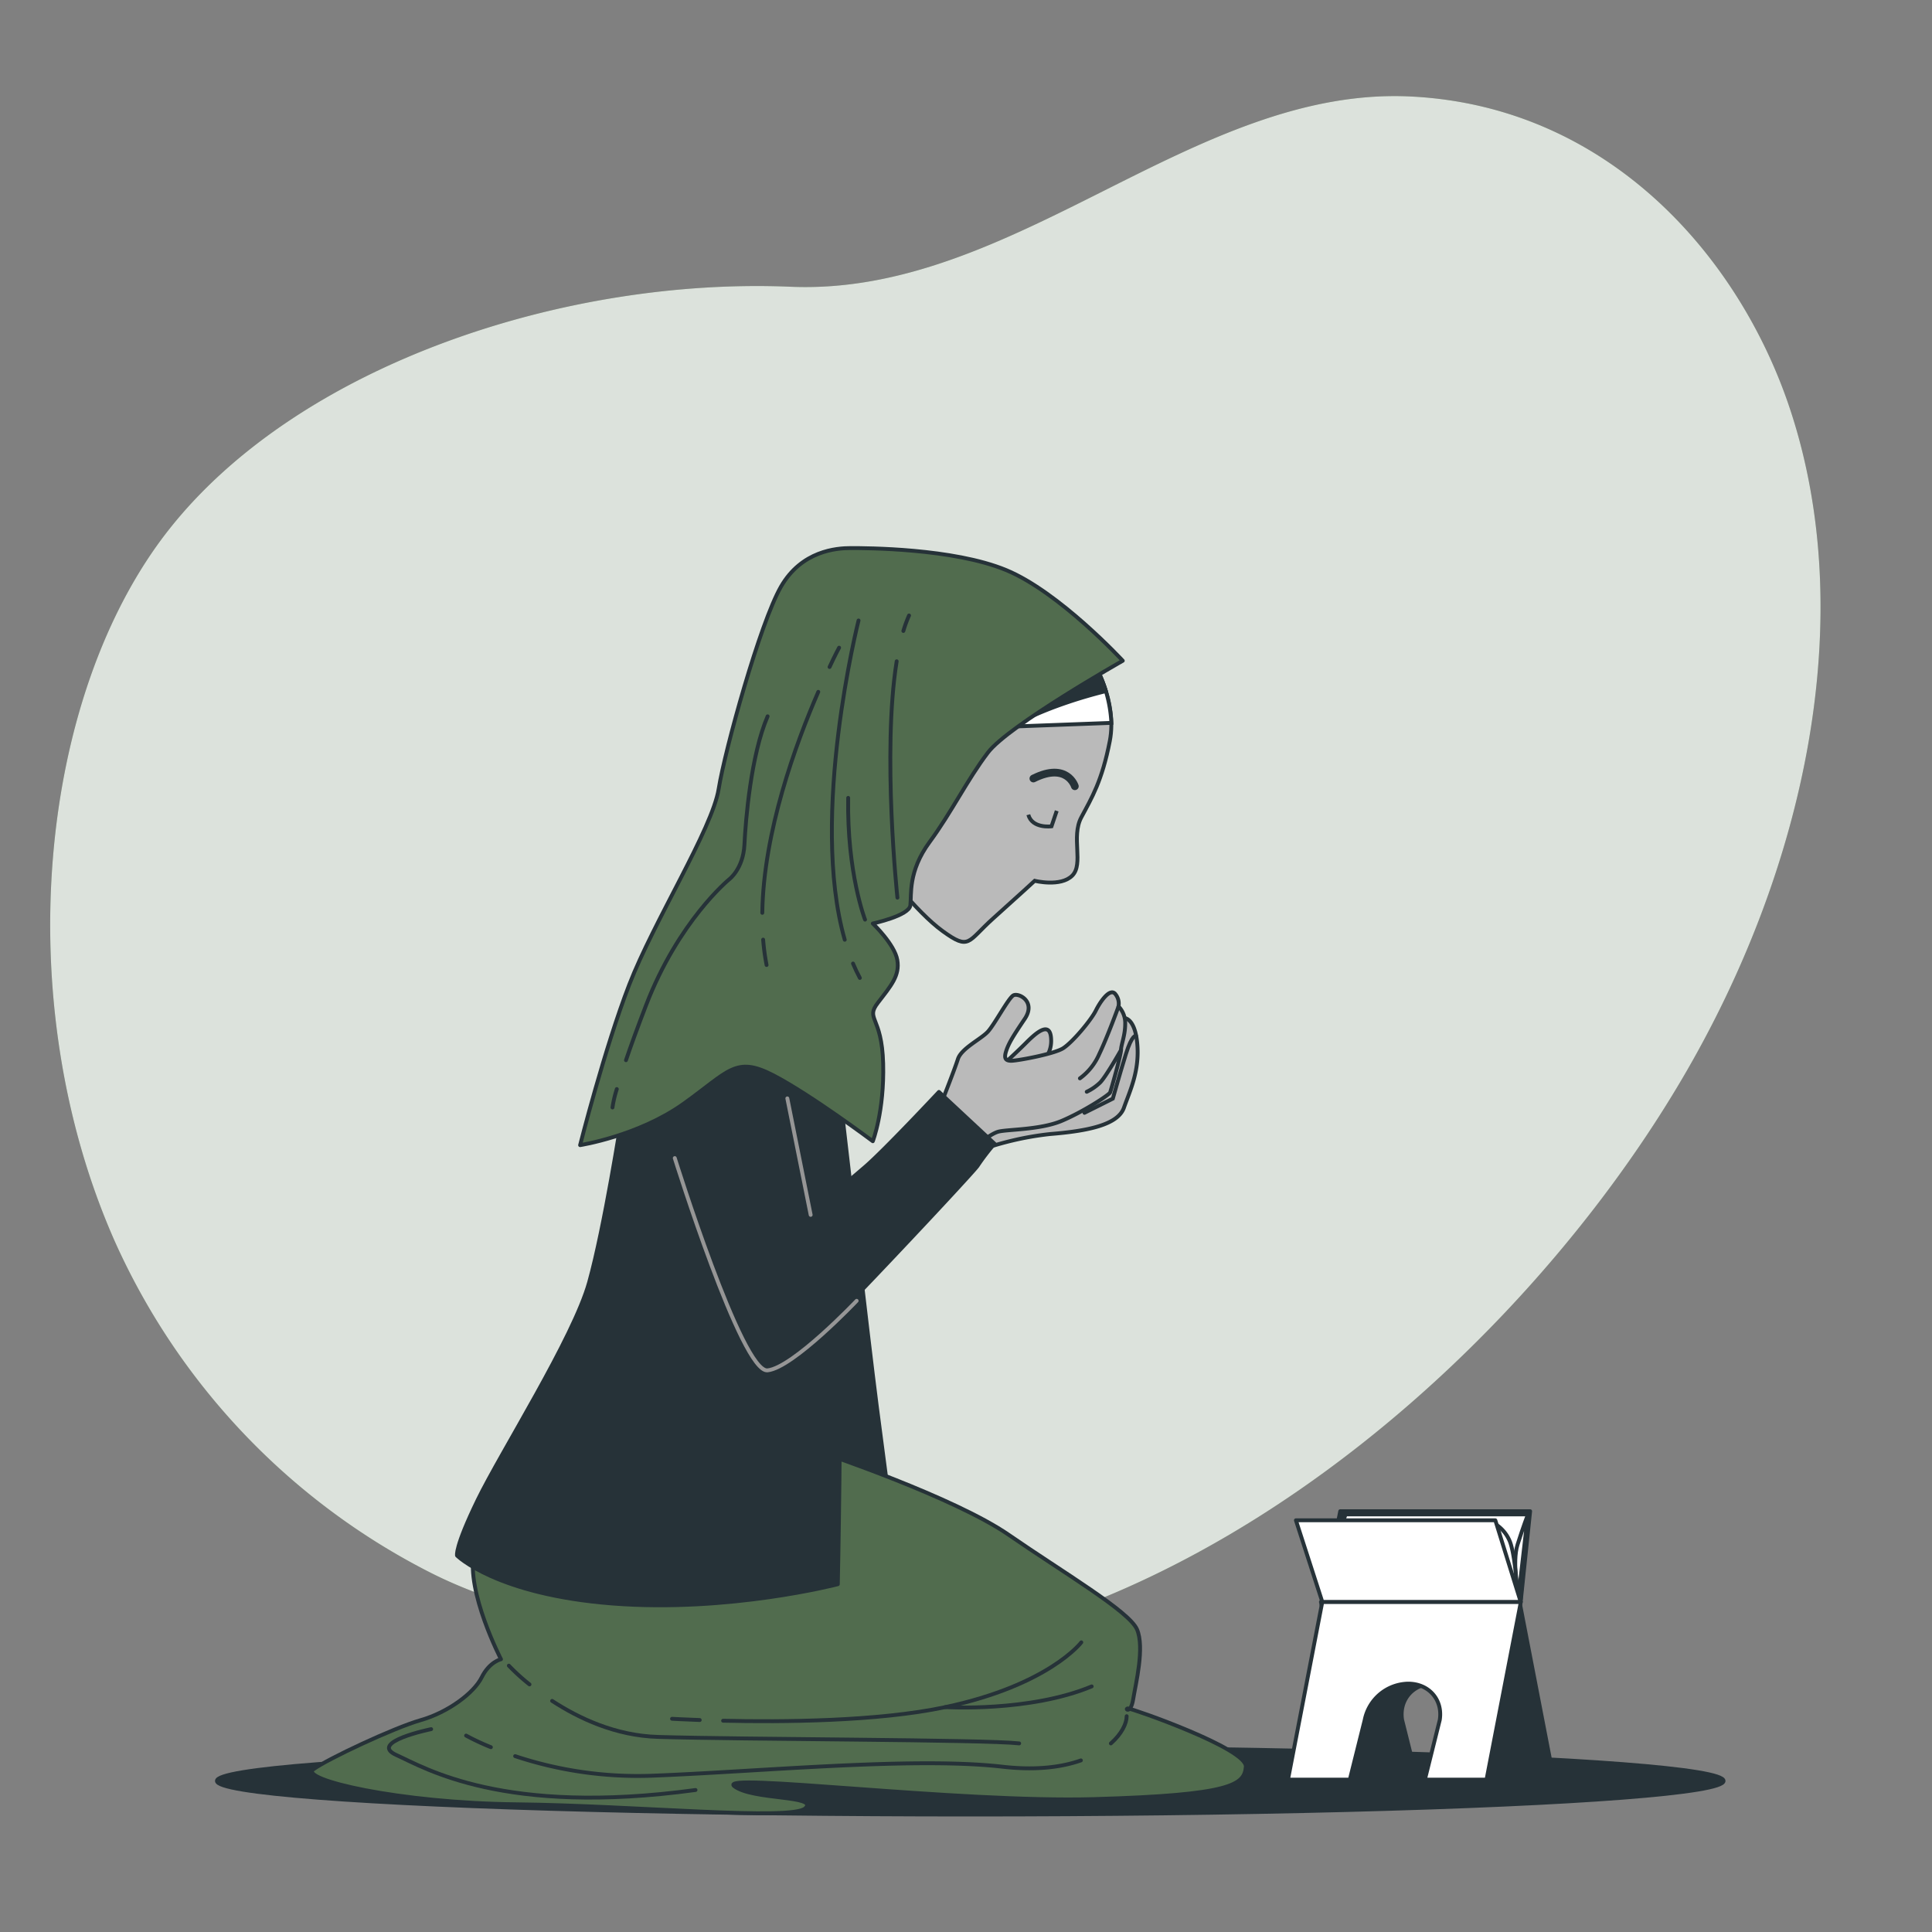 <svg xmlns="http://www.w3.org/2000/svg" viewBox="0 0 500 500"><rect x="0" y="0" width="500" height="500" fill="#808080" stroke="none"/><g id="freepik--background-simple--inject-145"><path d="M177.14,425.7c104.16,21.78,209.14-63.36,258-146.18,32.46-55,45.93-120.17,28.06-173.84C450.09,66.35,416.4,27.77,365.63,25c-56.58-3.13-102.84,51.67-161,49.21S77.59,94.17,43.76,137,2.15,259,29.69,321.22a177.51,177.51,0,0,0,80.81,85.32c20.28,10.49,42.3,13.85,65.37,18.89Z" style="fill:#516C4E"></path><path d="M177.14,425.7c104.16,21.78,209.14-63.36,258-146.18,32.46-55,45.93-120.17,28.06-173.84C450.09,66.35,416.4,27.77,365.63,25c-56.58-3.13-102.84,51.67-161,49.21S77.59,94.17,43.76,137,2.15,259,29.69,321.22a177.51,177.51,0,0,0,80.81,85.32c20.28,10.49,42.3,13.85,65.37,18.89Z" style="fill:#fff;opacity:0.8"></path></g><g id="freepik--Character--inject-145"><ellipse cx="251.1" cy="460.9" rx="194.96" ry="8.7" style="fill:#263238;stroke:#263238;stroke-linecap:round;stroke-linejoin:round"></ellipse><path d="M282.86,171.3s6.37,10.06,4.36,20.45-4.69,14.75-7.38,19.78.67,12.06-2.34,15.08-9.72,1.34-9.72,1.34-4,3.69-10.73,9.72S251,246.05,244,241s-15.75-16.76-15.75-16.76-2.69-18.43,17.76-36.87S282.86,171.3,282.86,171.3Z" style="fill:#bababa;stroke:#263238;stroke-miterlimit:10"></path><path d="M244.62,188.68l43-1.6a34.35,34.35,0,0,0-4.74-15.78S266.44,169,246,187.39C245.52,187.82,245.07,188.25,244.62,188.68Z" style="fill:#fff;stroke:#263238;stroke-miterlimit:10"></path><path d="M286.19,178.86a35.42,35.42,0,0,0-3.33-7.56S266.44,169,246,187.39c-.47.43-.92.86-1.37,1.29l17.05-.64C270.48,183.18,280.62,180.24,286.19,178.86Z" style="fill:#263238;stroke:#263238;stroke-linecap:round;stroke-linejoin:round"></path><path d="M273.48,209.85l-1.35,4s-5,.67-6-3" style="fill:none;stroke:#263238;stroke-miterlimit:10"></path><path d="M278.17,203.48s-2-6.37-10.73-2" style="fill:none;stroke:#263238;stroke-linecap:round;stroke-linejoin:round;stroke-width:2px"></path><path d="M217.5,284.26s7.37,64,9.38,79.44,3,22.79,3,22.79l-18.77-3,.34-106.93Z" style="fill:#263238;stroke:#263238;stroke-linecap:round;stroke-linejoin:round"></path><path d="M213.14,376.1s33.86,11.4,47.93,21.12,31.18,19.78,33.19,24.47-.34,14.08-1,18.1-2.34,2.35-1.34,2.35,30.84,10.39,30.5,15.08-3.68,7.37-39.21,8.38-97.88-7-93.19-3.35,21.79,2.34,18.44,5.7-44.25-.68-74.75-1-56.31-6.37-52.62-9.05,20.78-10.73,27.82-12.74,13.74-7,15.75-11.06,5-4.69,5-4.69-9.05-17.43-7-27.49,14.41-25.47,26.15-29.83S213.14,376.1,213.14,376.1Z" style="fill:#516C4E;stroke:#263238;stroke-linecap:round;stroke-linejoin:round"></path><path d="M142.89,440.19c6.86,4.48,16.41,9,27.35,9.32,22.12.67,84.46.67,93.52,1.68" style="fill:none;stroke:#263238;stroke-linecap:round;stroke-linejoin:round"></path><path d="M131.69,431.07a53.68,53.68,0,0,0,5.34,4.85" style="fill:none;stroke:#263238;stroke-linecap:round;stroke-linejoin:round"></path><path d="M187.14,445.32c15.09.35,40,.21,57.51-3.52,26.81-5.7,35.19-16.76,35.19-16.76" style="fill:none;stroke:#263238;stroke-linecap:round;stroke-linejoin:round"></path><path d="M173.92,444.82s2.7.16,7.17.32" style="fill:none;stroke:#263238;stroke-linecap:round;stroke-linejoin:round"></path><path d="M244.65,441.8s21.79,1.34,37.88-5.36" style="fill:none;stroke:#263238;stroke-linecap:round;stroke-linejoin:round"></path><path d="M287.49,451.2c2.81-2.48,4.09-5.17,4.09-7.05" style="fill:none;stroke:#263238;stroke-linecap:round;stroke-linejoin:round"></path><path d="M133.32,454.49a100.72,100.72,0,0,0,34.91,5.08c27.48-1,68-5,91.17-2.35,8.66,1,15.35.13,20.33-1.63" style="fill:none;stroke:#263238;stroke-linecap:round;stroke-linejoin:round"></path><path d="M120.63,449.17a61.53,61.53,0,0,0,6.41,3" style="fill:none;stroke:#263238;stroke-linecap:round;stroke-linejoin:round"></path><path d="M111.58,447.5s-16.42,3.35-9,6.7S130.35,470,180,463.25" style="fill:none;stroke:#263238;stroke-linecap:round;stroke-linejoin:round"></path><path d="M160.85,289.29s-4.36,28.16-8.38,42.57-22.79,43.91-28.82,56.31-5.37,14.41-5.37,14.41,10.06,10.06,40.23,12.41,58.32-5,58.32-5,1-47.26.33-71.73-1.34-56-1.34-56-12.4-17.09-27.15-13.41S160.85,289.29,160.85,289.29Z" style="fill:#263238;stroke:#263238;stroke-linecap:round;stroke-linejoin:round"></path><path d="M252.13,298.2a79.63,79.63,0,0,1,19.62-4.71c9.69-.78,17.55-2.35,19.12-6.81s4.19-9.69,3.41-17-4.45-7.34-6-4.46-6,11.27-11,13.89-12.31-.79-12.31-.79,7.07-2.88,7.07-8.91-4.45-1.57-6.81.79-9.95,9.43-11.26,10.22-5.24,4.71-6.29,7.07-2.62,6-2.62,6Z" style="fill:#bababa;stroke:#263238;stroke-linecap:round;stroke-miterlimit:10"></path><path d="M294,268.08s-1-.52-2.62,4.72S288,284.32,288,284.32L280.66,288" style="fill:none;stroke:#263238;stroke-linecap:round;stroke-miterlimit:10"></path><path d="M244,284.5s3-7.59,3.9-10.4,6.06-5.2,7.8-7.15,5.19-8.45,6.49-9.31,6.07,1.51,3,6.06-4.12,6.28-4.77,8.23-.22,2.6,1.3,2.6,11.05-1.73,13.43-3.25,7.15-7.15,8.45-9.75,3.68-5.84,5-4.33a3.89,3.89,0,0,1,.87,3.25,6.23,6.23,0,0,1,1.73,4.55c0,3-1.08,5.42-1.08,6.72s-2.6,10.39-2.82,11-6.93,5-12.56,7.37-14.3,2.16-16.46,2.81-5.64,3.69-5.64,3.69L242,286.88S243.77,283.41,244,284.5Z" style="fill:#bababa;stroke:#263238;stroke-linecap:round;stroke-miterlimit:10"></path><path d="M289.48,260.45s-2.82,7.8-5,12.35a15.28,15.28,0,0,1-5,6.28" style="fill:none;stroke:#263238;stroke-linecap:round;stroke-linejoin:round"></path><path d="M290.13,271.72s-3.9,6.93-5.42,8.44a13,13,0,0,1-3.46,2.39" style="fill:none;stroke:#263238;stroke-linecap:round;stroke-linejoin:round"></path><path d="M171.58,293S183.31,334.21,189,344.6s7,14.07,9.38,13.74,54-55.31,54.64-56.65a59.5,59.5,0,0,1,4.36-5.7L243,282.59S228.9,297.67,223.87,302s-10.73,9.05-10.73,9.05-8.38-25.14-9.38-26.82-7.38-10.39-12.74-10.39" style="fill:#263238;stroke:#263238;stroke-linecap:round;stroke-linejoin:round"></path><path d="M174.63,299.71s17.36,55.61,24,54.94,23.07-18,23.07-18" style="fill:none;stroke:#969696;stroke-linecap:round;stroke-linejoin:round"></path><line x1="209.8" y1="314.41" x2="203.76" y2="284.26" style="fill:none;stroke:#969696;stroke-linecap:round;stroke-linejoin:round"></line><path d="M225.88,239s9.38-2,9.72-4.69-.67-8.72,5-16.42,9.72-16.09,15.08-23.13S290.57,171,290.57,171s-16.42-17.77-30.17-23.46-36.53-5.7-40.22-5.7-12.74.67-18.1,10.05-14.41,41.9-16.09,52.29-16.76,34.19-23.13,50.62-12.73,41.56-12.73,41.56,15.08-2.35,26.81-10.73,13.41-12.4,23.13-7.37,25.81,17.09,25.81,17.09,3-7.71,2.68-20.11-4.69-11.39-1.34-15.75,5.7-7,5-11.06S225.88,239,225.88,239Z" style="fill:#516C4E;stroke:#263238;stroke-linecap:round;stroke-linejoin:round"></path><path d="M233.79,163.29a32.79,32.79,0,0,1,1.47-4" style="fill:none;stroke:#263238;stroke-linecap:round;stroke-linejoin:round"></path><path d="M232.25,232.31s-4-37.52-.19-61.17" style="fill:none;stroke:#263238;stroke-linecap:round;stroke-linejoin:round"></path><path d="M220.76,249.36c.54,1.29,1.13,2.54,1.77,3.73" style="fill:none;stroke:#263238;stroke-linecap:round;stroke-linejoin:round"></path><path d="M222.19,160.58s-12.77,50.54-3.57,82.63" style="fill:none;stroke:#263238;stroke-linecap:round;stroke-linejoin:round"></path><path d="M223.87,238s-4.69-12.07-4.36-31.51" style="fill:none;stroke:#263238;stroke-linecap:round;stroke-linejoin:round"></path><path d="M197.5,243.18a58.5,58.5,0,0,0,.89,6.56" style="fill:none;stroke:#263238;stroke-linecap:round;stroke-linejoin:round"></path><path d="M211.77,179.05c-5.79,13.34-14.2,36.23-14.49,57.19" style="fill:none;stroke:#263238;stroke-linecap:round;stroke-linejoin:round"></path><path d="M217.16,167.62s-1,1.82-2.47,5" style="fill:none;stroke:#263238;stroke-linecap:round;stroke-linejoin:round"></path><path d="M162,274.38c1.24-3.65,2.93-8.32,5.21-14.25,8.38-21.79,21.45-32.51,21.45-32.51s3.69-2.69,4-9.05,1.67-23.13,6-33.19" style="fill:none;stroke:#263238;stroke-linecap:round;stroke-linejoin:round"></path><path d="M158.51,286.61a30,30,0,0,1,1.12-4.76" style="fill:none;stroke:#263238;stroke-linecap:round;stroke-linejoin:round"></path></g><g id="freepik--Book--inject-145"><polygon points="393.55 414.56 396 391.1 346.85 391.1 342.21 414.56 393.55 414.56" style="fill:#263238;stroke:#263238;stroke-linecap:round;stroke-linejoin:round"></polygon><path d="M395.43,391.93H348.24s-2.94,7.82-2.94,11.73S347,413.93,347,413.93h46.54Z" style="fill:#fff;stroke:#263238;stroke-linecap:round;stroke-linejoin:round"></path><path d="M395.43,391.93s-1.22,3.17-2.69,7.82S393,413,393,413Z" style="fill:#fff;stroke:#263238;stroke-linecap:round;stroke-linejoin:round"></path><path d="M393.27,414.57l8.88,46h-16l-3.86-15.46a11.7,11.7,0,0,0-11.25-9.39c-5.37,0-9,4.2-8.17,9.39l3.86,15.46h-16l-8.87-46Z" style="fill:#263238;stroke:#263238;stroke-linecap:round;stroke-linejoin:round"></path><path d="M342.21,414.57l-8.88,46h16l3.86-15.46a11.7,11.7,0,0,1,11.25-9.39c5.37,0,9,4.2,8.17,9.39l-3.85,15.46h15.95l8.88-46Z" style="fill:#fff;stroke:#263238;stroke-linecap:round;stroke-linejoin:round"></path><path d="M392.5,409.78S392,402.2,390.78,399a9.6,9.6,0,0,0-3.91-4.65l-1.71.49,6.36,16.87Z" style="fill:#fff;stroke:#263238;stroke-linecap:round;stroke-linejoin:round"></path><polygon points="342.21 414.56 335.38 393.45 386.99 393.45 393.55 414.56 342.21 414.56" style="fill:#fff;stroke:#263238;stroke-linecap:round;stroke-linejoin:round"></polygon></g></svg>